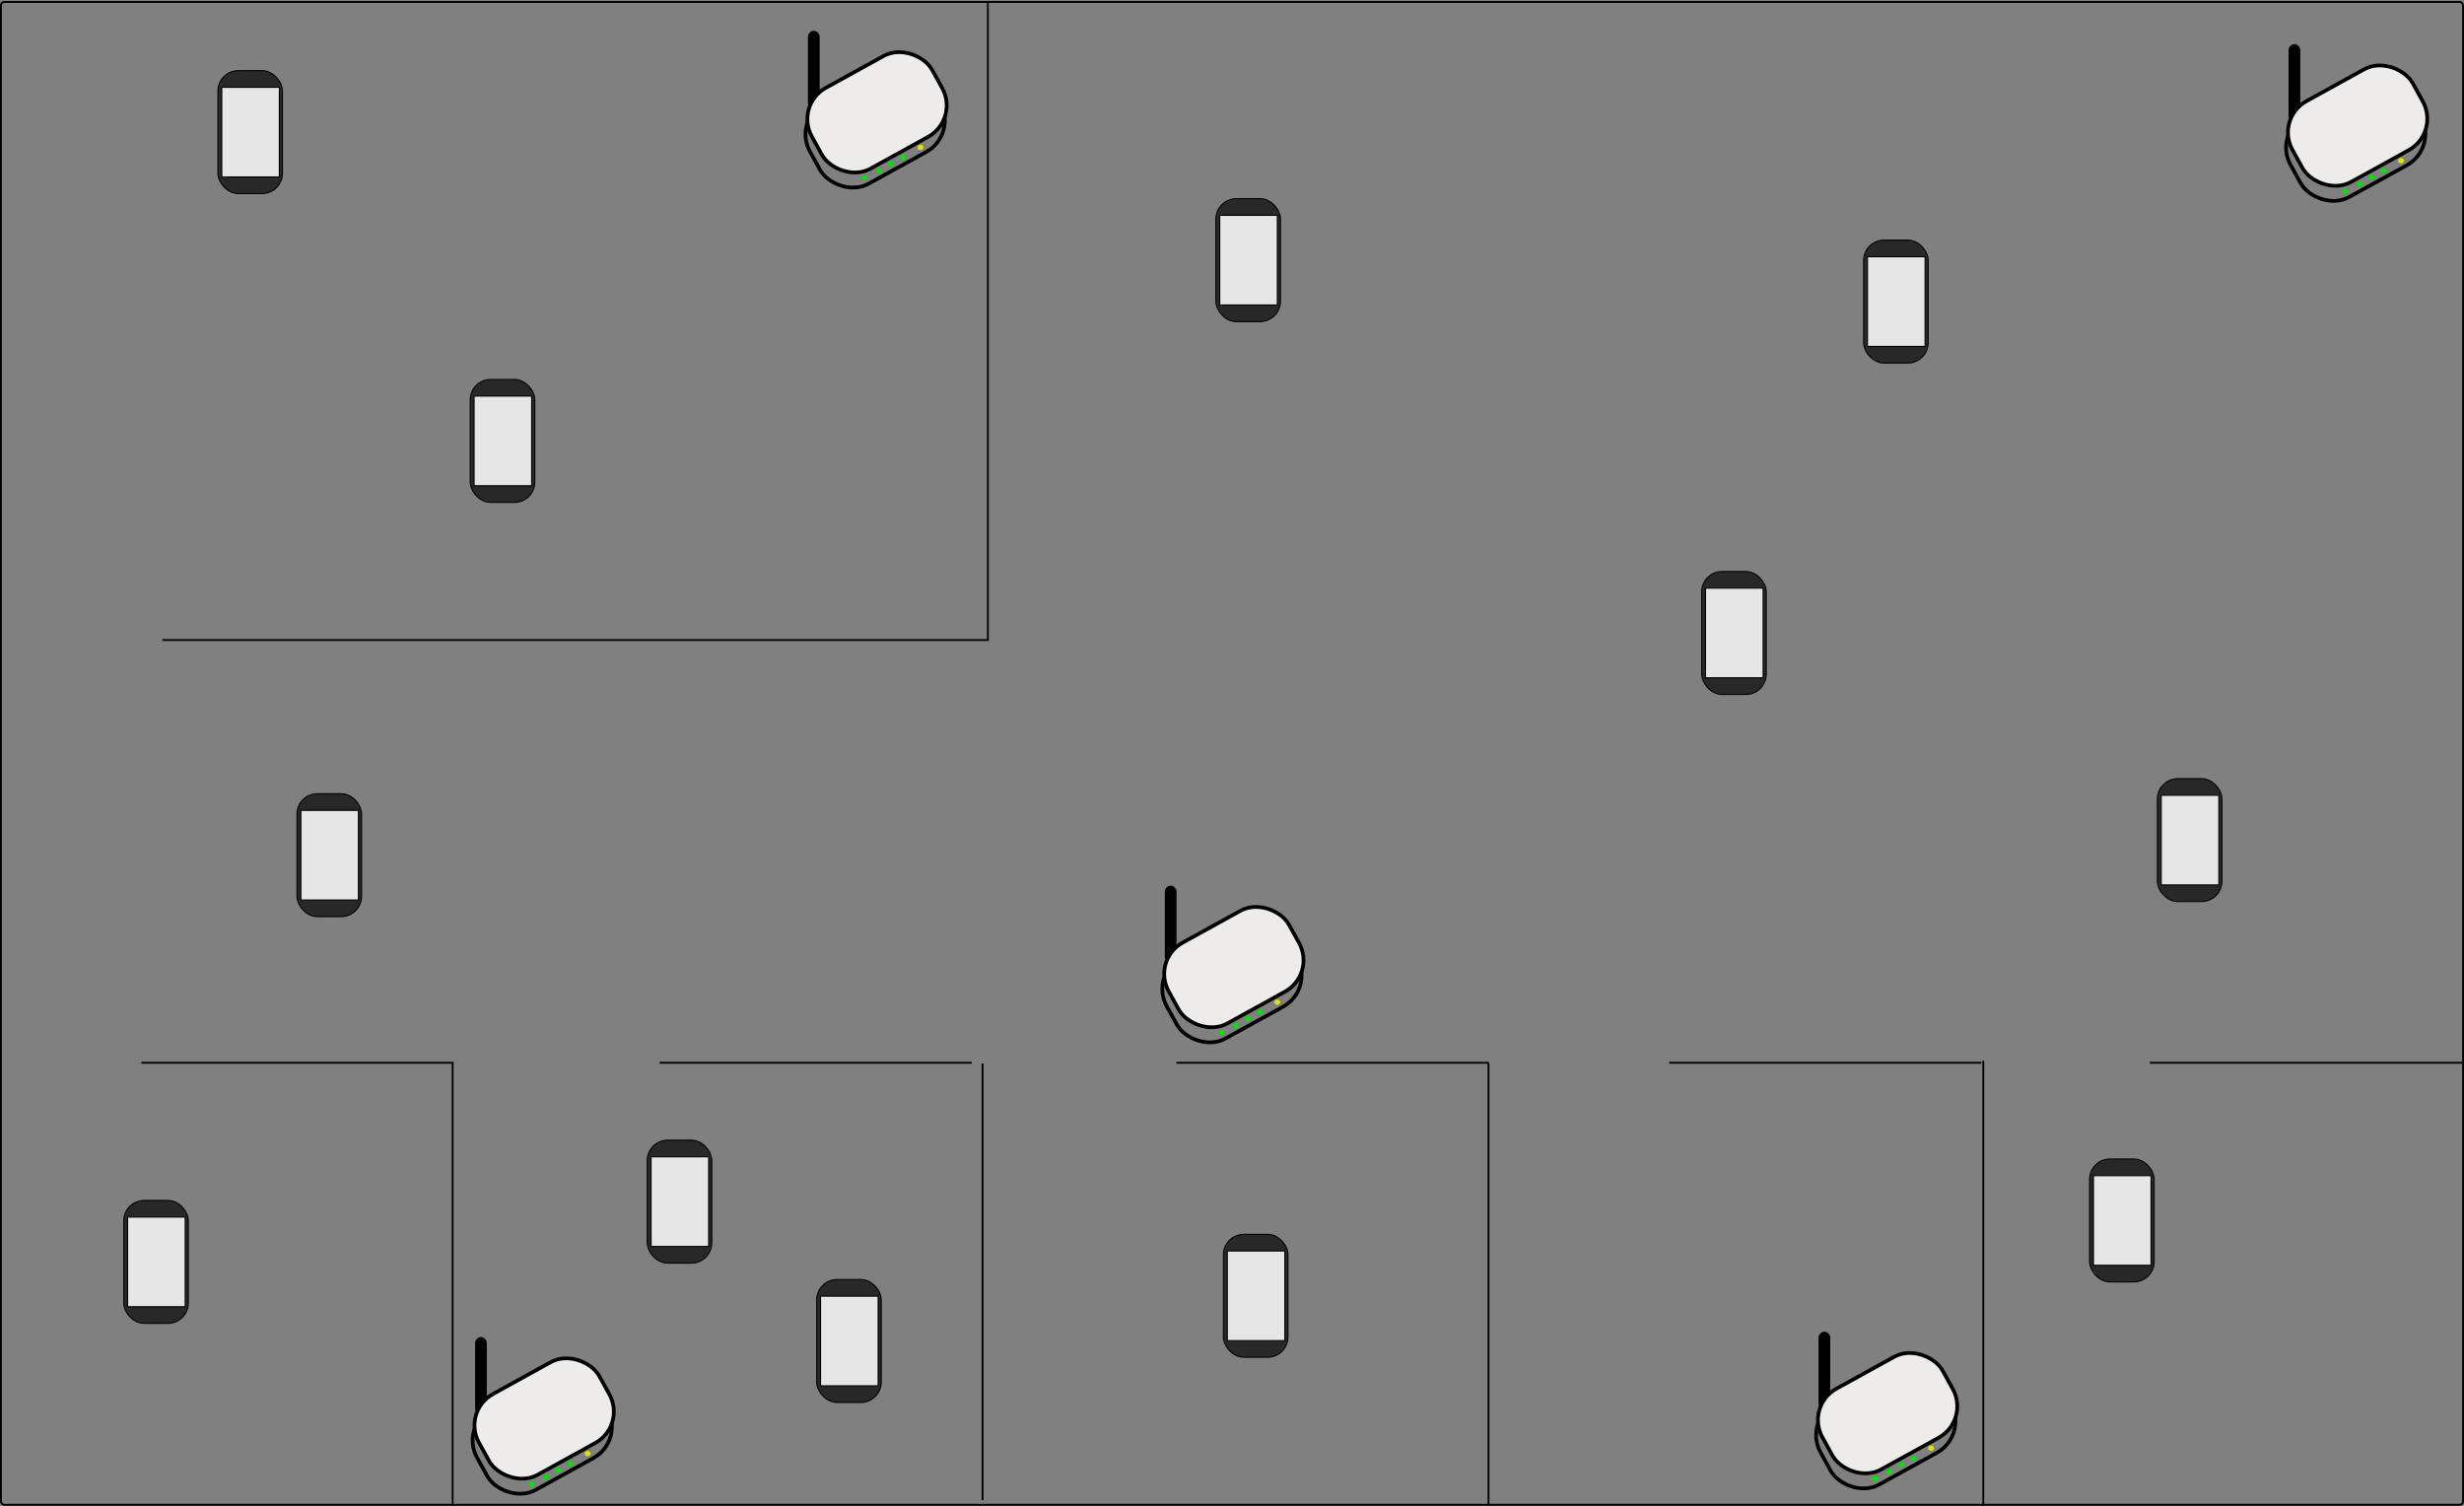 <?xml version="1.0" encoding="UTF-8" standalone="no"?>
<!-- Created with Inkscape (http://www.inkscape.org/) -->

<svg
   xmlns:dc="http://purl.org/dc/elements/1.1/"
   xmlns:cc="http://creativecommons.org/ns#"
   xmlns:rdf="http://www.w3.org/1999/02/22-rdf-syntax-ns#"
   xmlns:svg="http://www.w3.org/2000/svg"
   xmlns="http://www.w3.org/2000/svg"
   xmlns:sodipodi="http://sodipodi.sourceforge.net/DTD/sodipodi-0.dtd"
   xmlns:inkscape="http://www.inkscape.org/namespaces/inkscape"
   width="1321.855"
   height="808.143"
   id="svg2"
   version="1.1"
   inkscape:version="0.48.5 r10040"
   sodipodi:docname="New document 1">
  <rect width="100%" height="100%" fill="#808080" stroke="none"/>
  <defs
     id="defs4">
    <inkscape:perspective
       sodipodi:type="inkscape:persp3d"
       inkscape:vp_x="28.284271 : 515.06941 : 1"
       inkscape:vp_y="0 : 1000 : 0"
       inkscape:vp_z="744.09448 : 526.18109 : 1"
       inkscape:persp3d-origin="372.04724 : 350.78739 : 1"
       id="perspective3769" />
  </defs>
  <sodipodi:namedview
     id="base"
     pagecolor="#ffffff"
     bordercolor="#666666"
     borderopacity="1.0"
     inkscape:pageopacity="0.0"
     inkscape:pageshadow="2"
     inkscape:zoom="0.49497475"
     inkscape:cx="600.74672"
     inkscape:cy="455.86864"
     inkscape:document-units="px"
     inkscape:current-layer="layer1"
     showgrid="false"
     fit-margin-top="0"
     fit-margin-left="0"
     fit-margin-right="0"
     fit-margin-bottom="0"
     inkscape:window-width="1920"
     inkscape:window-height="1027"
     inkscape:window-x="0"
     inkscape:window-y="31"
     inkscape:window-maximized="1" />
  <g
     inkscape:label="Layer 1"
     inkscape:groupmode="layer"
     id="layer1"
     transform="translate(-8.606,-19.005)">
    <g
       id="g3785"
       transform="translate(412.857,-85.714)">
      <rect
         ry="2.147"
         y="122.26"
         x="30.189"
         height="39.648"
         width="4.293"
         id="rect3767"
         style="fill:#000000;fill-opacity:1;stroke:#000000;stroke-width:2;stroke-miterlimit:4;stroke-opacity:1;stroke-dasharray:none;stroke-dashoffset:8.2" />
      <rect
         style="fill:none;stroke:#000000;stroke-width:2;stroke-miterlimit:4;stroke-opacity:1;stroke-dasharray:none;stroke-dashoffset:8.2"
         id="rect3755"
         width="73.741"
         height="49.497"
         x="-63.29"
         y="158.239"
         ry="19.193"
         transform="matrix(0.876,-0.483,0.483,0.876,0,0)" />
      <rect
         transform="matrix(0.876,-0.483,0.483,0.876,0,0)"
         ry="19.193"
         y="151.648"
         x="-58.506"
         height="49.497"
         width="73.741"
         id="rect2985"
         style="fill:#edecea;fill-opacity:1;stroke:#000000;stroke-width:2;stroke-miterlimit:4;stroke-opacity:1;stroke-dasharray:none;stroke-dashoffset:8.2" />
      <path
         transform="matrix(0.63,0,0,0.472,31.755,94.34)"
         d="m 45.709,224.29 c 0,1.116 -0.678,2.02 -1.515,2.02 -0.837,0 -1.515,-0.905 -1.515,-2.02 0,-1.116 0.678,-2.02 1.515,-2.02 0.837,0 1.515,0.905 1.515,2.02 z"
         sodipodi:ry="2.0203052"
         sodipodi:rx="1.5152289"
         sodipodi:cy="224.28963"
         sodipodi:cx="44.194176"
         id="path3757"
         style="fill:#00f200;fill-opacity:1;stroke:#00e200;stroke-width:2;stroke-miterlimit:4;stroke-opacity:1;stroke-dasharray:none;stroke-dashoffset:8.2"
         sodipodi:type="arc" />
      <path
         sodipodi:type="arc"
         style="fill:#00f200;fill-opacity:1;stroke:#00e200;stroke-width:2;stroke-miterlimit:4;stroke-opacity:1;stroke-dasharray:none;stroke-dashoffset:8.2"
         id="path3759"
         sodipodi:cx="44.194176"
         sodipodi:cy="224.28963"
         sodipodi:rx="1.5152289"
         sodipodi:ry="2.0203052"
         d="m 45.709,224.29 c 0,1.116 -0.678,2.02 -1.515,2.02 -0.837,0 -1.515,-0.905 -1.515,-2.02 0,-1.116 0.678,-2.02 1.515,-2.02 0.837,0 1.515,0.905 1.515,2.02 z"
         transform="matrix(0.63,0,0,0.472,39.398,90.608)" />
      <path
         transform="matrix(0.63,0,0,0.472,45.827,86.947)"
         d="m 45.709,224.29 c 0,1.116 -0.678,2.02 -1.515,2.02 -0.837,0 -1.515,-0.905 -1.515,-2.02 0,-1.116 0.678,-2.02 1.515,-2.02 0.837,0 1.515,0.905 1.515,2.02 z"
         sodipodi:ry="2.0203052"
         sodipodi:rx="1.5152289"
         sodipodi:cy="224.28963"
         sodipodi:cx="44.194176"
         id="path3761"
         style="fill:#00f200;fill-opacity:1;stroke:#00e200;stroke-width:2;stroke-miterlimit:4;stroke-opacity:1;stroke-dasharray:none;stroke-dashoffset:8.2"
         sodipodi:type="arc" />
      <path
         sodipodi:type="arc"
         style="fill:#00f200;fill-opacity:1;stroke:#00e200;stroke-width:2;stroke-miterlimit:4;stroke-opacity:1;stroke-dasharray:none;stroke-dashoffset:8.2"
         id="path3763"
         sodipodi:cx="44.194176"
         sodipodi:cy="224.28963"
         sodipodi:rx="1.5152289"
         sodipodi:ry="2.0203052"
         d="m 45.709,224.29 c 0,1.116 -0.678,2.02 -1.515,2.02 -0.837,0 -1.515,-0.905 -1.515,-2.02 0,-1.116 0.678,-2.02 1.515,-2.02 0.837,0 1.515,0.905 1.515,2.02 z"
         transform="matrix(0.63,0,0,0.472,52.344,83.376)" />
      <path
         transform="matrix(0.63,0,0,0.472,61.719,77.929)"
         d="m 45.709,224.29 c 0,1.116 -0.678,2.02 -1.515,2.02 -0.837,0 -1.515,-0.905 -1.515,-2.02 0,-1.116 0.678,-2.02 1.515,-2.02 0.837,0 1.515,0.905 1.515,2.02 z"
         sodipodi:ry="2.0203052"
         sodipodi:rx="1.5152289"
         sodipodi:cy="224.28963"
         sodipodi:cx="44.194176"
         id="path3765"
         style="fill:#e1de00;fill-opacity:1;stroke:#e0e200;stroke-width:2;stroke-miterlimit:4;stroke-opacity:1;stroke-dasharray:none;stroke-dashoffset:8.2"
         sodipodi:type="arc" />
    </g>
    <g
       id="g3795"
       transform="translate(955,612.143)">
      <rect
         style="fill:#000000;fill-opacity:1;stroke:#000000;stroke-width:2;stroke-miterlimit:4;stroke-opacity:1;stroke-dasharray:none;stroke-dashoffset:8.2"
         id="rect3797"
         width="4.293"
         height="39.648"
         x="30.189"
         y="122.26"
         ry="2.147" />
      <rect
         transform="matrix(0.876,-0.483,0.483,0.876,0,0)"
         ry="19.193"
         y="158.239"
         x="-63.29"
         height="49.497"
         width="73.741"
         id="rect3799"
         style="fill:none;stroke:#000000;stroke-width:2;stroke-miterlimit:4;stroke-opacity:1;stroke-dasharray:none;stroke-dashoffset:8.2" />
      <rect
         style="fill:#edecea;fill-opacity:1;stroke:#000000;stroke-width:2;stroke-miterlimit:4;stroke-opacity:1;stroke-dasharray:none;stroke-dashoffset:8.2"
         id="rect3801"
         width="73.741"
         height="49.497"
         x="-58.506"
         y="151.648"
         ry="19.193"
         transform="matrix(0.876,-0.483,0.483,0.876,0,0)" />
      <path
         sodipodi:type="arc"
         style="fill:#00f200;fill-opacity:1;stroke:#00e200;stroke-width:2;stroke-miterlimit:4;stroke-opacity:1;stroke-dasharray:none;stroke-dashoffset:8.2"
         id="path3803"
         sodipodi:cx="44.194176"
         sodipodi:cy="224.28963"
         sodipodi:rx="1.5152289"
         sodipodi:ry="2.0203052"
         d="m 45.709,224.29 c 0,1.116 -0.678,2.02 -1.515,2.02 -0.837,0 -1.515,-0.905 -1.515,-2.02 0,-1.116 0.678,-2.02 1.515,-2.02 0.837,0 1.515,0.905 1.515,2.02 z"
         transform="matrix(0.63,0,0,0.472,31.755,94.34)" />
      <path
         transform="matrix(0.63,0,0,0.472,39.398,90.608)"
         d="m 45.709,224.29 c 0,1.116 -0.678,2.02 -1.515,2.02 -0.837,0 -1.515,-0.905 -1.515,-2.02 0,-1.116 0.678,-2.02 1.515,-2.02 0.837,0 1.515,0.905 1.515,2.02 z"
         sodipodi:ry="2.0203052"
         sodipodi:rx="1.5152289"
         sodipodi:cy="224.28963"
         sodipodi:cx="44.194176"
         id="path3805"
         style="fill:#00f200;fill-opacity:1;stroke:#00e200;stroke-width:2;stroke-miterlimit:4;stroke-opacity:1;stroke-dasharray:none;stroke-dashoffset:8.2"
         sodipodi:type="arc" />
      <path
         sodipodi:type="arc"
         style="fill:#00f200;fill-opacity:1;stroke:#00e200;stroke-width:2;stroke-miterlimit:4;stroke-opacity:1;stroke-dasharray:none;stroke-dashoffset:8.2"
         id="path3807"
         sodipodi:cx="44.194176"
         sodipodi:cy="224.28963"
         sodipodi:rx="1.5152289"
         sodipodi:ry="2.0203052"
         d="m 45.709,224.29 c 0,1.116 -0.678,2.02 -1.515,2.02 -0.837,0 -1.515,-0.905 -1.515,-2.02 0,-1.116 0.678,-2.02 1.515,-2.02 0.837,0 1.515,0.905 1.515,2.02 z"
         transform="matrix(0.63,0,0,0.472,45.827,86.947)" />
      <path
         transform="matrix(0.63,0,0,0.472,52.344,83.376)"
         d="m 45.709,224.29 c 0,1.116 -0.678,2.02 -1.515,2.02 -0.837,0 -1.515,-0.905 -1.515,-2.02 0,-1.116 0.678,-2.02 1.515,-2.02 0.837,0 1.515,0.905 1.515,2.02 z"
         sodipodi:ry="2.0203052"
         sodipodi:rx="1.5152289"
         sodipodi:cy="224.28963"
         sodipodi:cx="44.194176"
         id="path3809"
         style="fill:#00f200;fill-opacity:1;stroke:#00e200;stroke-width:2;stroke-miterlimit:4;stroke-opacity:1;stroke-dasharray:none;stroke-dashoffset:8.2"
         sodipodi:type="arc" />
      <path
         sodipodi:type="arc"
         style="fill:#e1de00;fill-opacity:1;stroke:#e0e200;stroke-width:2;stroke-miterlimit:4;stroke-opacity:1;stroke-dasharray:none;stroke-dashoffset:8.2"
         id="path3811"
         sodipodi:cx="44.194176"
         sodipodi:cy="224.28963"
         sodipodi:rx="1.5152289"
         sodipodi:ry="2.0203052"
         d="m 45.709,224.29 c 0,1.116 -0.678,2.02 -1.515,2.02 -0.837,0 -1.515,-0.905 -1.515,-2.02 0,-1.116 0.678,-2.02 1.515,-2.02 0.837,0 1.515,0.905 1.515,2.02 z"
         transform="matrix(0.63,0,0,0.472,61.719,77.929)" />
    </g>
    <g
       transform="translate(1207.143,-78.571)"
       id="g3813">
      <rect
         ry="2.147"
         y="122.26"
         x="30.189"
         height="39.648"
         width="4.293"
         id="rect3815"
         style="fill:#000000;fill-opacity:1;stroke:#000000;stroke-width:2;stroke-miterlimit:4;stroke-opacity:1;stroke-dasharray:none;stroke-dashoffset:8.2" />
      <rect
         style="fill:none;stroke:#000000;stroke-width:2;stroke-miterlimit:4;stroke-opacity:1;stroke-dasharray:none;stroke-dashoffset:8.2"
         id="rect3817"
         width="73.741"
         height="49.497"
         x="-63.29"
         y="158.239"
         ry="19.193"
         transform="matrix(0.876,-0.483,0.483,0.876,0,0)" />
      <rect
         transform="matrix(0.876,-0.483,0.483,0.876,0,0)"
         ry="19.193"
         y="151.648"
         x="-58.506"
         height="49.497"
         width="73.741"
         id="rect3819"
         style="fill:#edecea;fill-opacity:1;stroke:#000000;stroke-width:2;stroke-miterlimit:4;stroke-opacity:1;stroke-dasharray:none;stroke-dashoffset:8.2" />
      <path
         transform="matrix(0.63,0,0,0.472,31.755,94.34)"
         d="m 45.709,224.29 c 0,1.116 -0.678,2.02 -1.515,2.02 -0.837,0 -1.515,-0.905 -1.515,-2.02 0,-1.116 0.678,-2.02 1.515,-2.02 0.837,0 1.515,0.905 1.515,2.02 z"
         sodipodi:ry="2.0203052"
         sodipodi:rx="1.5152289"
         sodipodi:cy="224.28963"
         sodipodi:cx="44.194176"
         id="path3821"
         style="fill:#00f200;fill-opacity:1;stroke:#00e200;stroke-width:2;stroke-miterlimit:4;stroke-opacity:1;stroke-dasharray:none;stroke-dashoffset:8.2"
         sodipodi:type="arc" />
      <path
         sodipodi:type="arc"
         style="fill:#00f200;fill-opacity:1;stroke:#00e200;stroke-width:2;stroke-miterlimit:4;stroke-opacity:1;stroke-dasharray:none;stroke-dashoffset:8.2"
         id="path3823"
         sodipodi:cx="44.194176"
         sodipodi:cy="224.28963"
         sodipodi:rx="1.5152289"
         sodipodi:ry="2.0203052"
         d="m 45.709,224.29 c 0,1.116 -0.678,2.02 -1.515,2.02 -0.837,0 -1.515,-0.905 -1.515,-2.02 0,-1.116 0.678,-2.02 1.515,-2.02 0.837,0 1.515,0.905 1.515,2.02 z"
         transform="matrix(0.63,0,0,0.472,39.398,90.608)" />
      <path
         transform="matrix(0.63,0,0,0.472,45.827,86.947)"
         d="m 45.709,224.29 c 0,1.116 -0.678,2.02 -1.515,2.02 -0.837,0 -1.515,-0.905 -1.515,-2.02 0,-1.116 0.678,-2.02 1.515,-2.02 0.837,0 1.515,0.905 1.515,2.02 z"
         sodipodi:ry="2.0203052"
         sodipodi:rx="1.5152289"
         sodipodi:cy="224.28963"
         sodipodi:cx="44.194176"
         id="path3825"
         style="fill:#00f200;fill-opacity:1;stroke:#00e200;stroke-width:2;stroke-miterlimit:4;stroke-opacity:1;stroke-dasharray:none;stroke-dashoffset:8.2"
         sodipodi:type="arc" />
      <path
         sodipodi:type="arc"
         style="fill:#00f200;fill-opacity:1;stroke:#00e200;stroke-width:2;stroke-miterlimit:4;stroke-opacity:1;stroke-dasharray:none;stroke-dashoffset:8.2"
         id="path3827"
         sodipodi:cx="44.194176"
         sodipodi:cy="224.28963"
         sodipodi:rx="1.5152289"
         sodipodi:ry="2.0203052"
         d="m 45.709,224.29 c 0,1.116 -0.678,2.02 -1.515,2.02 -0.837,0 -1.515,-0.905 -1.515,-2.02 0,-1.116 0.678,-2.02 1.515,-2.02 0.837,0 1.515,0.905 1.515,2.02 z"
         transform="matrix(0.63,0,0,0.472,52.344,83.376)" />
      <path
         transform="matrix(0.63,0,0,0.472,61.719,77.929)"
         d="m 45.709,224.29 c 0,1.116 -0.678,2.02 -1.515,2.02 -0.837,0 -1.515,-0.905 -1.515,-2.02 0,-1.116 0.678,-2.02 1.515,-2.02 0.837,0 1.515,0.905 1.515,2.02 z"
         sodipodi:ry="2.0203052"
         sodipodi:rx="1.5152289"
         sodipodi:cy="224.28963"
         sodipodi:cx="44.194176"
         id="path3829"
         style="fill:#e1de00;fill-opacity:1;stroke:#e0e200;stroke-width:2;stroke-miterlimit:4;stroke-opacity:1;stroke-dasharray:none;stroke-dashoffset:8.2"
         sodipodi:type="arc" />
    </g>
    <g
       id="g3831"
       transform="translate(234.286,615)">
      <rect
         style="fill:#000000;fill-opacity:1;stroke:#000000;stroke-width:2;stroke-miterlimit:4;stroke-opacity:1;stroke-dasharray:none;stroke-dashoffset:8.2"
         id="rect3833"
         width="4.293"
         height="39.648"
         x="30.189"
         y="122.26"
         ry="2.147" />
      <rect
         transform="matrix(0.876,-0.483,0.483,0.876,0,0)"
         ry="19.193"
         y="158.239"
         x="-63.29"
         height="49.497"
         width="73.741"
         id="rect3835"
         style="fill:none;stroke:#000000;stroke-width:2;stroke-miterlimit:4;stroke-opacity:1;stroke-dasharray:none;stroke-dashoffset:8.2" />
      <rect
         style="fill:#edecea;fill-opacity:1;stroke:#000000;stroke-width:2;stroke-miterlimit:4;stroke-opacity:1;stroke-dasharray:none;stroke-dashoffset:8.2"
         id="rect3837"
         width="73.741"
         height="49.497"
         x="-58.506"
         y="151.648"
         ry="19.193"
         transform="matrix(0.876,-0.483,0.483,0.876,0,0)" />
      <path
         sodipodi:type="arc"
         style="fill:#00f200;fill-opacity:1;stroke:#00e200;stroke-width:2;stroke-miterlimit:4;stroke-opacity:1;stroke-dasharray:none;stroke-dashoffset:8.2"
         id="path3839"
         sodipodi:cx="44.194176"
         sodipodi:cy="224.28963"
         sodipodi:rx="1.5152289"
         sodipodi:ry="2.0203052"
         d="m 45.709,224.29 c 0,1.116 -0.678,2.02 -1.515,2.02 -0.837,0 -1.515,-0.905 -1.515,-2.02 0,-1.116 0.678,-2.02 1.515,-2.02 0.837,0 1.515,0.905 1.515,2.02 z"
         transform="matrix(0.63,0,0,0.472,31.755,94.34)" />
      <path
         transform="matrix(0.63,0,0,0.472,39.398,90.608)"
         d="m 45.709,224.29 c 0,1.116 -0.678,2.02 -1.515,2.02 -0.837,0 -1.515,-0.905 -1.515,-2.02 0,-1.116 0.678,-2.02 1.515,-2.02 0.837,0 1.515,0.905 1.515,2.02 z"
         sodipodi:ry="2.0203052"
         sodipodi:rx="1.5152289"
         sodipodi:cy="224.28963"
         sodipodi:cx="44.194176"
         id="path3841"
         style="fill:#00f200;fill-opacity:1;stroke:#00e200;stroke-width:2;stroke-miterlimit:4;stroke-opacity:1;stroke-dasharray:none;stroke-dashoffset:8.2"
         sodipodi:type="arc" />
      <path
         sodipodi:type="arc"
         style="fill:#00f200;fill-opacity:1;stroke:#00e200;stroke-width:2;stroke-miterlimit:4;stroke-opacity:1;stroke-dasharray:none;stroke-dashoffset:8.2"
         id="path3843"
         sodipodi:cx="44.194176"
         sodipodi:cy="224.28963"
         sodipodi:rx="1.5152289"
         sodipodi:ry="2.0203052"
         d="m 45.709,224.29 c 0,1.116 -0.678,2.02 -1.515,2.02 -0.837,0 -1.515,-0.905 -1.515,-2.02 0,-1.116 0.678,-2.02 1.515,-2.02 0.837,0 1.515,0.905 1.515,2.02 z"
         transform="matrix(0.63,0,0,0.472,45.827,86.947)" />
      <path
         transform="matrix(0.63,0,0,0.472,52.344,83.376)"
         d="m 45.709,224.29 c 0,1.116 -0.678,2.02 -1.515,2.02 -0.837,0 -1.515,-0.905 -1.515,-2.02 0,-1.116 0.678,-2.02 1.515,-2.02 0.837,0 1.515,0.905 1.515,2.02 z"
         sodipodi:ry="2.0203052"
         sodipodi:rx="1.5152289"
         sodipodi:cy="224.28963"
         sodipodi:cx="44.194176"
         id="path3845"
         style="fill:#00f200;fill-opacity:1;stroke:#00e200;stroke-width:2;stroke-miterlimit:4;stroke-opacity:1;stroke-dasharray:none;stroke-dashoffset:8.2"
         sodipodi:type="arc" />
      <path
         sodipodi:type="arc"
         style="fill:#e1de00;fill-opacity:1;stroke:#e0e200;stroke-width:2;stroke-miterlimit:4;stroke-opacity:1;stroke-dasharray:none;stroke-dashoffset:8.2"
         id="path3847"
         sodipodi:cx="44.194176"
         sodipodi:cy="224.28963"
         sodipodi:rx="1.5152289"
         sodipodi:ry="2.0203052"
         d="m 45.709,224.29 c 0,1.116 -0.678,2.02 -1.515,2.02 -0.837,0 -1.515,-0.905 -1.515,-2.02 0,-1.116 0.678,-2.02 1.515,-2.02 0.837,0 1.515,0.905 1.515,2.02 z"
         transform="matrix(0.63,0,0,0.472,61.719,77.929)" />
    </g>
    <rect
       style="fill:none;stroke:#000000;stroke-width:1;stroke-miterlimit:4;stroke-opacity:1;stroke-dasharray:none;stroke-dashoffset:8.2"
       id="rect3849"
       width="1320.855"
       height="806.235"
       x="9.106"
       y="20.04"
       ry="1.827" />
    <path
       style="fill:none;stroke:#000000;stroke-width:1px;stroke-linecap:butt;stroke-linejoin:miter;stroke-opacity:1"
       d="m 538.571,19.505 0,342.857 -442.857,0"
       id="path3851"
       inkscape:connector-curvature="0" />
    <path
       style="fill:none;stroke:#000000;stroke-width:1px;stroke-linecap:butt;stroke-linejoin:miter;stroke-opacity:1"
       d="m 251.429,589.505 0,237.143"
       id="path3857"
       inkscape:connector-curvature="0" />
    <path
       style="fill:none;stroke:#000000;stroke-width:1px;stroke-linecap:butt;stroke-linejoin:miter;stroke-opacity:1"
       d="m 535.714,589.505 0,234.286"
       id="path3859"
       inkscape:connector-curvature="0" />
    <path
       style="fill:none;stroke:#000000;stroke-width:1px;stroke-linecap:butt;stroke-linejoin:miter;stroke-opacity:1"
       d="m 807.143,589.505 0,237.143"
       id="path3861"
       inkscape:connector-curvature="0" />
    <path
       style="fill:none;stroke:#000000;stroke-width:1px;stroke-linecap:butt;stroke-linejoin:miter;stroke-opacity:1"
       d="m 1072.571,588.076 0,238.571"
       id="path3863"
       inkscape:connector-curvature="0" />
    <g
       id="g3865"
       transform="translate(604.286,372.857)">
      <rect
         style="fill:#000000;fill-opacity:1;stroke:#000000;stroke-width:2;stroke-miterlimit:4;stroke-opacity:1;stroke-dasharray:none;stroke-dashoffset:8.2"
         id="rect3867"
         width="4.293"
         height="39.648"
         x="30.189"
         y="122.26"
         ry="2.147" />
      <rect
         transform="matrix(0.876,-0.483,0.483,0.876,0,0)"
         ry="19.193"
         y="158.239"
         x="-63.29"
         height="49.497"
         width="73.741"
         id="rect3869"
         style="fill:none;stroke:#000000;stroke-width:2;stroke-miterlimit:4;stroke-opacity:1;stroke-dasharray:none;stroke-dashoffset:8.2" />
      <rect
         style="fill:#edecea;fill-opacity:1;stroke:#000000;stroke-width:2;stroke-miterlimit:4;stroke-opacity:1;stroke-dasharray:none;stroke-dashoffset:8.2"
         id="rect3871"
         width="73.741"
         height="49.497"
         x="-58.506"
         y="151.648"
         ry="19.193"
         transform="matrix(0.876,-0.483,0.483,0.876,0,0)" />
      <path
         sodipodi:type="arc"
         style="fill:#00f200;fill-opacity:1;stroke:#00e200;stroke-width:2;stroke-miterlimit:4;stroke-opacity:1;stroke-dasharray:none;stroke-dashoffset:8.2"
         id="path3873"
         sodipodi:cx="44.194176"
         sodipodi:cy="224.28963"
         sodipodi:rx="1.5152289"
         sodipodi:ry="2.0203052"
         d="m 45.709,224.29 c 0,1.116 -0.678,2.02 -1.515,2.02 -0.837,0 -1.515,-0.905 -1.515,-2.02 0,-1.116 0.678,-2.02 1.515,-2.02 0.837,0 1.515,0.905 1.515,2.02 z"
         transform="matrix(0.63,0,0,0.472,31.755,94.34)" />
      <path
         transform="matrix(0.63,0,0,0.472,39.398,90.608)"
         d="m 45.709,224.29 c 0,1.116 -0.678,2.02 -1.515,2.02 -0.837,0 -1.515,-0.905 -1.515,-2.02 0,-1.116 0.678,-2.02 1.515,-2.02 0.837,0 1.515,0.905 1.515,2.02 z"
         sodipodi:ry="2.0203052"
         sodipodi:rx="1.5152289"
         sodipodi:cy="224.28963"
         sodipodi:cx="44.194176"
         id="path3875"
         style="fill:#00f200;fill-opacity:1;stroke:#00e200;stroke-width:2;stroke-miterlimit:4;stroke-opacity:1;stroke-dasharray:none;stroke-dashoffset:8.2"
         sodipodi:type="arc" />
      <path
         sodipodi:type="arc"
         style="fill:#00f200;fill-opacity:1;stroke:#00e200;stroke-width:2;stroke-miterlimit:4;stroke-opacity:1;stroke-dasharray:none;stroke-dashoffset:8.2"
         id="path3877"
         sodipodi:cx="44.194176"
         sodipodi:cy="224.28963"
         sodipodi:rx="1.5152289"
         sodipodi:ry="2.0203052"
         d="m 45.709,224.29 c 0,1.116 -0.678,2.02 -1.515,2.02 -0.837,0 -1.515,-0.905 -1.515,-2.02 0,-1.116 0.678,-2.02 1.515,-2.02 0.837,0 1.515,0.905 1.515,2.02 z"
         transform="matrix(0.63,0,0,0.472,45.827,86.947)" />
      <path
         transform="matrix(0.63,0,0,0.472,52.344,83.376)"
         d="m 45.709,224.29 c 0,1.116 -0.678,2.02 -1.515,2.02 -0.837,0 -1.515,-0.905 -1.515,-2.02 0,-1.116 0.678,-2.02 1.515,-2.02 0.837,0 1.515,0.905 1.515,2.02 z"
         sodipodi:ry="2.0203052"
         sodipodi:rx="1.5152289"
         sodipodi:cy="224.28963"
         sodipodi:cx="44.194176"
         id="path3879"
         style="fill:#00f200;fill-opacity:1;stroke:#00e200;stroke-width:2;stroke-miterlimit:4;stroke-opacity:1;stroke-dasharray:none;stroke-dashoffset:8.2"
         sodipodi:type="arc" />
      <path
         sodipodi:type="arc"
         style="fill:#e1de00;fill-opacity:1;stroke:#e0e200;stroke-width:2;stroke-miterlimit:4;stroke-opacity:1;stroke-dasharray:none;stroke-dashoffset:8.2"
         id="path3881"
         sodipodi:cx="44.194176"
         sodipodi:cy="224.28963"
         sodipodi:rx="1.5152289"
         sodipodi:ry="2.0203052"
         d="m 45.709,224.29 c 0,1.116 -0.678,2.02 -1.515,2.02 -0.837,0 -1.515,-0.905 -1.515,-2.02 0,-1.116 0.678,-2.02 1.515,-2.02 0.837,0 1.515,0.905 1.515,2.02 z"
         transform="matrix(0.63,0,0,0.472,61.719,77.929)" />
    </g>
    <path
       style="fill:none;stroke:#000000;stroke-width:1px;stroke-linecap:butt;stroke-linejoin:miter;stroke-opacity:1"
       d="m 251.971,589.148 -167.5,0"
       id="path3883"
       inkscape:connector-curvature="0" />
    <path
       inkscape:connector-curvature="0"
       id="path3885"
       d="m 529.971,589.148 -167.5,0"
       style="fill:none;stroke:#000000;stroke-width:1px;stroke-linecap:butt;stroke-linejoin:miter;stroke-opacity:1" />
    <path
       style="fill:none;stroke:#000000;stroke-width:1px;stroke-linecap:butt;stroke-linejoin:miter;stroke-opacity:1"
       d="m 807.257,589.148 -167.5,0"
       id="path3887"
       inkscape:connector-curvature="0" />
    <path
       inkscape:connector-curvature="0"
       id="path3889"
       d="m 1071.542,589.148 -167.5,0"
       style="fill:none;stroke:#000000;stroke-width:1px;stroke-linecap:butt;stroke-linejoin:miter;stroke-opacity:1" />
    <path
       style="fill:none;stroke:#000000;stroke-width:1px;stroke-linecap:butt;stroke-linejoin:miter;stroke-opacity:1"
       d="m 1329.399,589.148 -167.5,0"
       id="path3891"
       inkscape:connector-curvature="0" />
    <g
       id="g3897"
       transform="matrix(0.577,0,0,0.577,52.961,158.023)">
      <rect
         ry="18.97"
         y="-175.245"
         x="125.749"
         height="114.286"
         width="60"
         id="rect3893"
         style="fill:#292828;fill-opacity:1;stroke:#000000;stroke-width:1;stroke-miterlimit:4;stroke-opacity:1;stroke-dasharray:none;stroke-dashoffset:8.2" />
      <rect
         ry="0"
         transform="translate(8.606,19.005)"
         y="-178.776"
         x="120.713"
         height="83.338"
         width="53.538"
         id="rect3895"
         style="fill:#e6e6e6;fill-opacity:1;stroke:#000000;stroke-width:1;stroke-miterlimit:4;stroke-opacity:1;stroke-dasharray:none;stroke-dashoffset:8.2" />
    </g>
    <g
       transform="matrix(0.577,0,0,0.577,188.321,323.688)"
       id="g3901">
      <rect
         style="fill:#292828;fill-opacity:1;stroke:#000000;stroke-width:1;stroke-miterlimit:4;stroke-opacity:1;stroke-dasharray:none;stroke-dashoffset:8.2"
         id="rect3903"
         width="60"
         height="114.286"
         x="125.749"
         y="-175.245"
         ry="18.97" />
      <rect
         style="fill:#e6e6e6;fill-opacity:1;stroke:#000000;stroke-width:1;stroke-miterlimit:4;stroke-opacity:1;stroke-dasharray:none;stroke-dashoffset:8.2"
         id="rect3905"
         width="53.538"
         height="83.338"
         x="120.713"
         y="-178.776"
         transform="translate(8.606,19.005)"
         ry="0" />
    </g>
    <g
       id="g3907"
       transform="matrix(0.577,0,0,0.577,2.453,764.114)">
      <rect
         ry="18.97"
         y="-175.245"
         x="125.749"
         height="114.286"
         width="60"
         id="rect3909"
         style="fill:#292828;fill-opacity:1;stroke:#000000;stroke-width:1;stroke-miterlimit:4;stroke-opacity:1;stroke-dasharray:none;stroke-dashoffset:8.2" />
      <rect
         ry="0"
         transform="translate(8.606,19.005)"
         y="-178.776"
         x="120.713"
         height="83.338"
         width="53.538"
         id="rect3911"
         style="fill:#e6e6e6;fill-opacity:1;stroke:#000000;stroke-width:1;stroke-miterlimit:4;stroke-opacity:1;stroke-dasharray:none;stroke-dashoffset:8.2" />
    </g>
    <g
       transform="matrix(0.577,0,0,0.577,588.341,226.713)"
       id="g3913">
      <rect
         style="fill:#292828;fill-opacity:1;stroke:#000000;stroke-width:1;stroke-miterlimit:4;stroke-opacity:1;stroke-dasharray:none;stroke-dashoffset:8.2"
         id="rect3915"
         width="60"
         height="114.286"
         x="125.749"
         y="-175.245"
         ry="18.97" />
      <rect
         style="fill:#e6e6e6;fill-opacity:1;stroke:#000000;stroke-width:1;stroke-miterlimit:4;stroke-opacity:1;stroke-dasharray:none;stroke-dashoffset:8.2"
         id="rect3917"
         width="53.538"
         height="83.338"
         x="120.713"
         y="-178.776"
         transform="translate(8.606,19.005)"
         ry="0" />
    </g>
    <g
       id="g3919"
       transform="matrix(0.577,0,0,0.577,848.961,426.723)">
      <rect
         ry="18.97"
         y="-175.245"
         x="125.749"
         height="114.286"
         width="60"
         id="rect3921"
         style="fill:#292828;fill-opacity:1;stroke:#000000;stroke-width:1;stroke-miterlimit:4;stroke-opacity:1;stroke-dasharray:none;stroke-dashoffset:8.2" />
      <rect
         ry="0"
         transform="translate(8.606,19.005)"
         y="-178.776"
         x="120.713"
         height="83.338"
         width="53.538"
         id="rect3923"
         style="fill:#e6e6e6;fill-opacity:1;stroke:#000000;stroke-width:1;stroke-miterlimit:4;stroke-opacity:1;stroke-dasharray:none;stroke-dashoffset:8.2" />
    </g>
    <g
       transform="matrix(0.577,0,0,0.577,935.834,248.936)"
       id="g3925">
      <rect
         style="fill:#292828;fill-opacity:1;stroke:#000000;stroke-width:1;stroke-miterlimit:4;stroke-opacity:1;stroke-dasharray:none;stroke-dashoffset:8.2"
         id="rect3927"
         width="60"
         height="114.286"
         x="125.749"
         y="-175.245"
         ry="18.97" />
      <rect
         style="fill:#e6e6e6;fill-opacity:1;stroke:#000000;stroke-width:1;stroke-miterlimit:4;stroke-opacity:1;stroke-dasharray:none;stroke-dashoffset:8.2"
         id="rect3929"
         width="53.538"
         height="83.338"
         x="120.713"
         y="-178.776"
         transform="translate(8.606,19.005)"
         ry="0" />
    </g>
    <g
       id="g3931"
       transform="matrix(0.577,0,0,0.577,592.382,782.297)">
      <rect
         ry="18.97"
         y="-175.245"
         x="125.749"
         height="114.286"
         width="60"
         id="rect3933"
         style="fill:#292828;fill-opacity:1;stroke:#000000;stroke-width:1;stroke-miterlimit:4;stroke-opacity:1;stroke-dasharray:none;stroke-dashoffset:8.2" />
      <rect
         ry="0"
         transform="translate(8.606,19.005)"
         y="-178.776"
         x="120.713"
         height="83.338"
         width="53.538"
         id="rect3935"
         style="fill:#e6e6e6;fill-opacity:1;stroke:#000000;stroke-width:1;stroke-miterlimit:4;stroke-opacity:1;stroke-dasharray:none;stroke-dashoffset:8.2" />
    </g>
    <g
       transform="matrix(0.577,0,0,0.577,283.275,731.789)"
       id="g3937">
      <rect
         style="fill:#292828;fill-opacity:1;stroke:#000000;stroke-width:1;stroke-miterlimit:4;stroke-opacity:1;stroke-dasharray:none;stroke-dashoffset:8.2"
         id="rect3939"
         width="60"
         height="114.286"
         x="125.749"
         y="-175.245"
         ry="18.97" />
      <rect
         style="fill:#e6e6e6;fill-opacity:1;stroke:#000000;stroke-width:1;stroke-miterlimit:4;stroke-opacity:1;stroke-dasharray:none;stroke-dashoffset:8.2"
         id="rect3941"
         width="53.538"
         height="83.338"
         x="120.713"
         y="-178.776"
         transform="translate(8.606,19.005)"
         ry="0" />
    </g>
    <g
       id="g3943"
       transform="matrix(0.577,0,0,0.577,374.189,806.541)">
      <rect
         ry="18.97"
         y="-175.245"
         x="125.749"
         height="114.286"
         width="60"
         id="rect3945"
         style="fill:#292828;fill-opacity:1;stroke:#000000;stroke-width:1;stroke-miterlimit:4;stroke-opacity:1;stroke-dasharray:none;stroke-dashoffset:8.2" />
      <rect
         ry="0"
         transform="translate(8.606,19.005)"
         y="-178.776"
         x="120.713"
         height="83.338"
         width="53.538"
         id="rect3947"
         style="fill:#e6e6e6;fill-opacity:1;stroke:#000000;stroke-width:1;stroke-miterlimit:4;stroke-opacity:1;stroke-dasharray:none;stroke-dashoffset:8.2" />
    </g>
    <g
       transform="matrix(0.577,0,0,0.577,1057.052,741.891)"
       id="g3949">
      <rect
         style="fill:#292828;fill-opacity:1;stroke:#000000;stroke-width:1;stroke-miterlimit:4;stroke-opacity:1;stroke-dasharray:none;stroke-dashoffset:8.2"
         id="rect3951"
         width="60"
         height="114.286"
         x="125.749"
         y="-175.245"
         ry="18.97" />
      <rect
         style="fill:#e6e6e6;fill-opacity:1;stroke:#000000;stroke-width:1;stroke-miterlimit:4;stroke-opacity:1;stroke-dasharray:none;stroke-dashoffset:8.2"
         id="rect3953"
         width="53.538"
         height="83.338"
         x="120.713"
         y="-178.776"
         transform="translate(8.606,19.005)"
         ry="0" />
    </g>
    <g
       id="g3955"
       transform="matrix(0.577,0,0,0.577,1093.418,537.84)">
      <rect
         ry="18.97"
         y="-175.245"
         x="125.749"
         height="114.286"
         width="60"
         id="rect3957"
         style="fill:#292828;fill-opacity:1;stroke:#000000;stroke-width:1;stroke-miterlimit:4;stroke-opacity:1;stroke-dasharray:none;stroke-dashoffset:8.2" />
      <rect
         ry="0"
         transform="translate(8.606,19.005)"
         y="-178.776"
         x="120.713"
         height="83.338"
         width="53.538"
         id="rect3959"
         style="fill:#e6e6e6;fill-opacity:1;stroke:#000000;stroke-width:1;stroke-miterlimit:4;stroke-opacity:1;stroke-dasharray:none;stroke-dashoffset:8.2" />
    </g>
    <g
       transform="matrix(0.577,0,0,0.577,95.387,545.921)"
       id="g3961">
      <rect
         style="fill:#292828;fill-opacity:1;stroke:#000000;stroke-width:1;stroke-miterlimit:4;stroke-opacity:1;stroke-dasharray:none;stroke-dashoffset:8.2"
         id="rect3963"
         width="60"
         height="114.286"
         x="125.749"
         y="-175.245"
         ry="18.97" />
      <rect
         style="fill:#e6e6e6;fill-opacity:1;stroke:#000000;stroke-width:1;stroke-miterlimit:4;stroke-opacity:1;stroke-dasharray:none;stroke-dashoffset:8.2"
         id="rect3965"
         width="53.538"
         height="83.338"
         x="120.713"
         y="-178.776"
         transform="translate(8.606,19.005)"
         ry="0" />
    </g>
  </g>
</svg>
